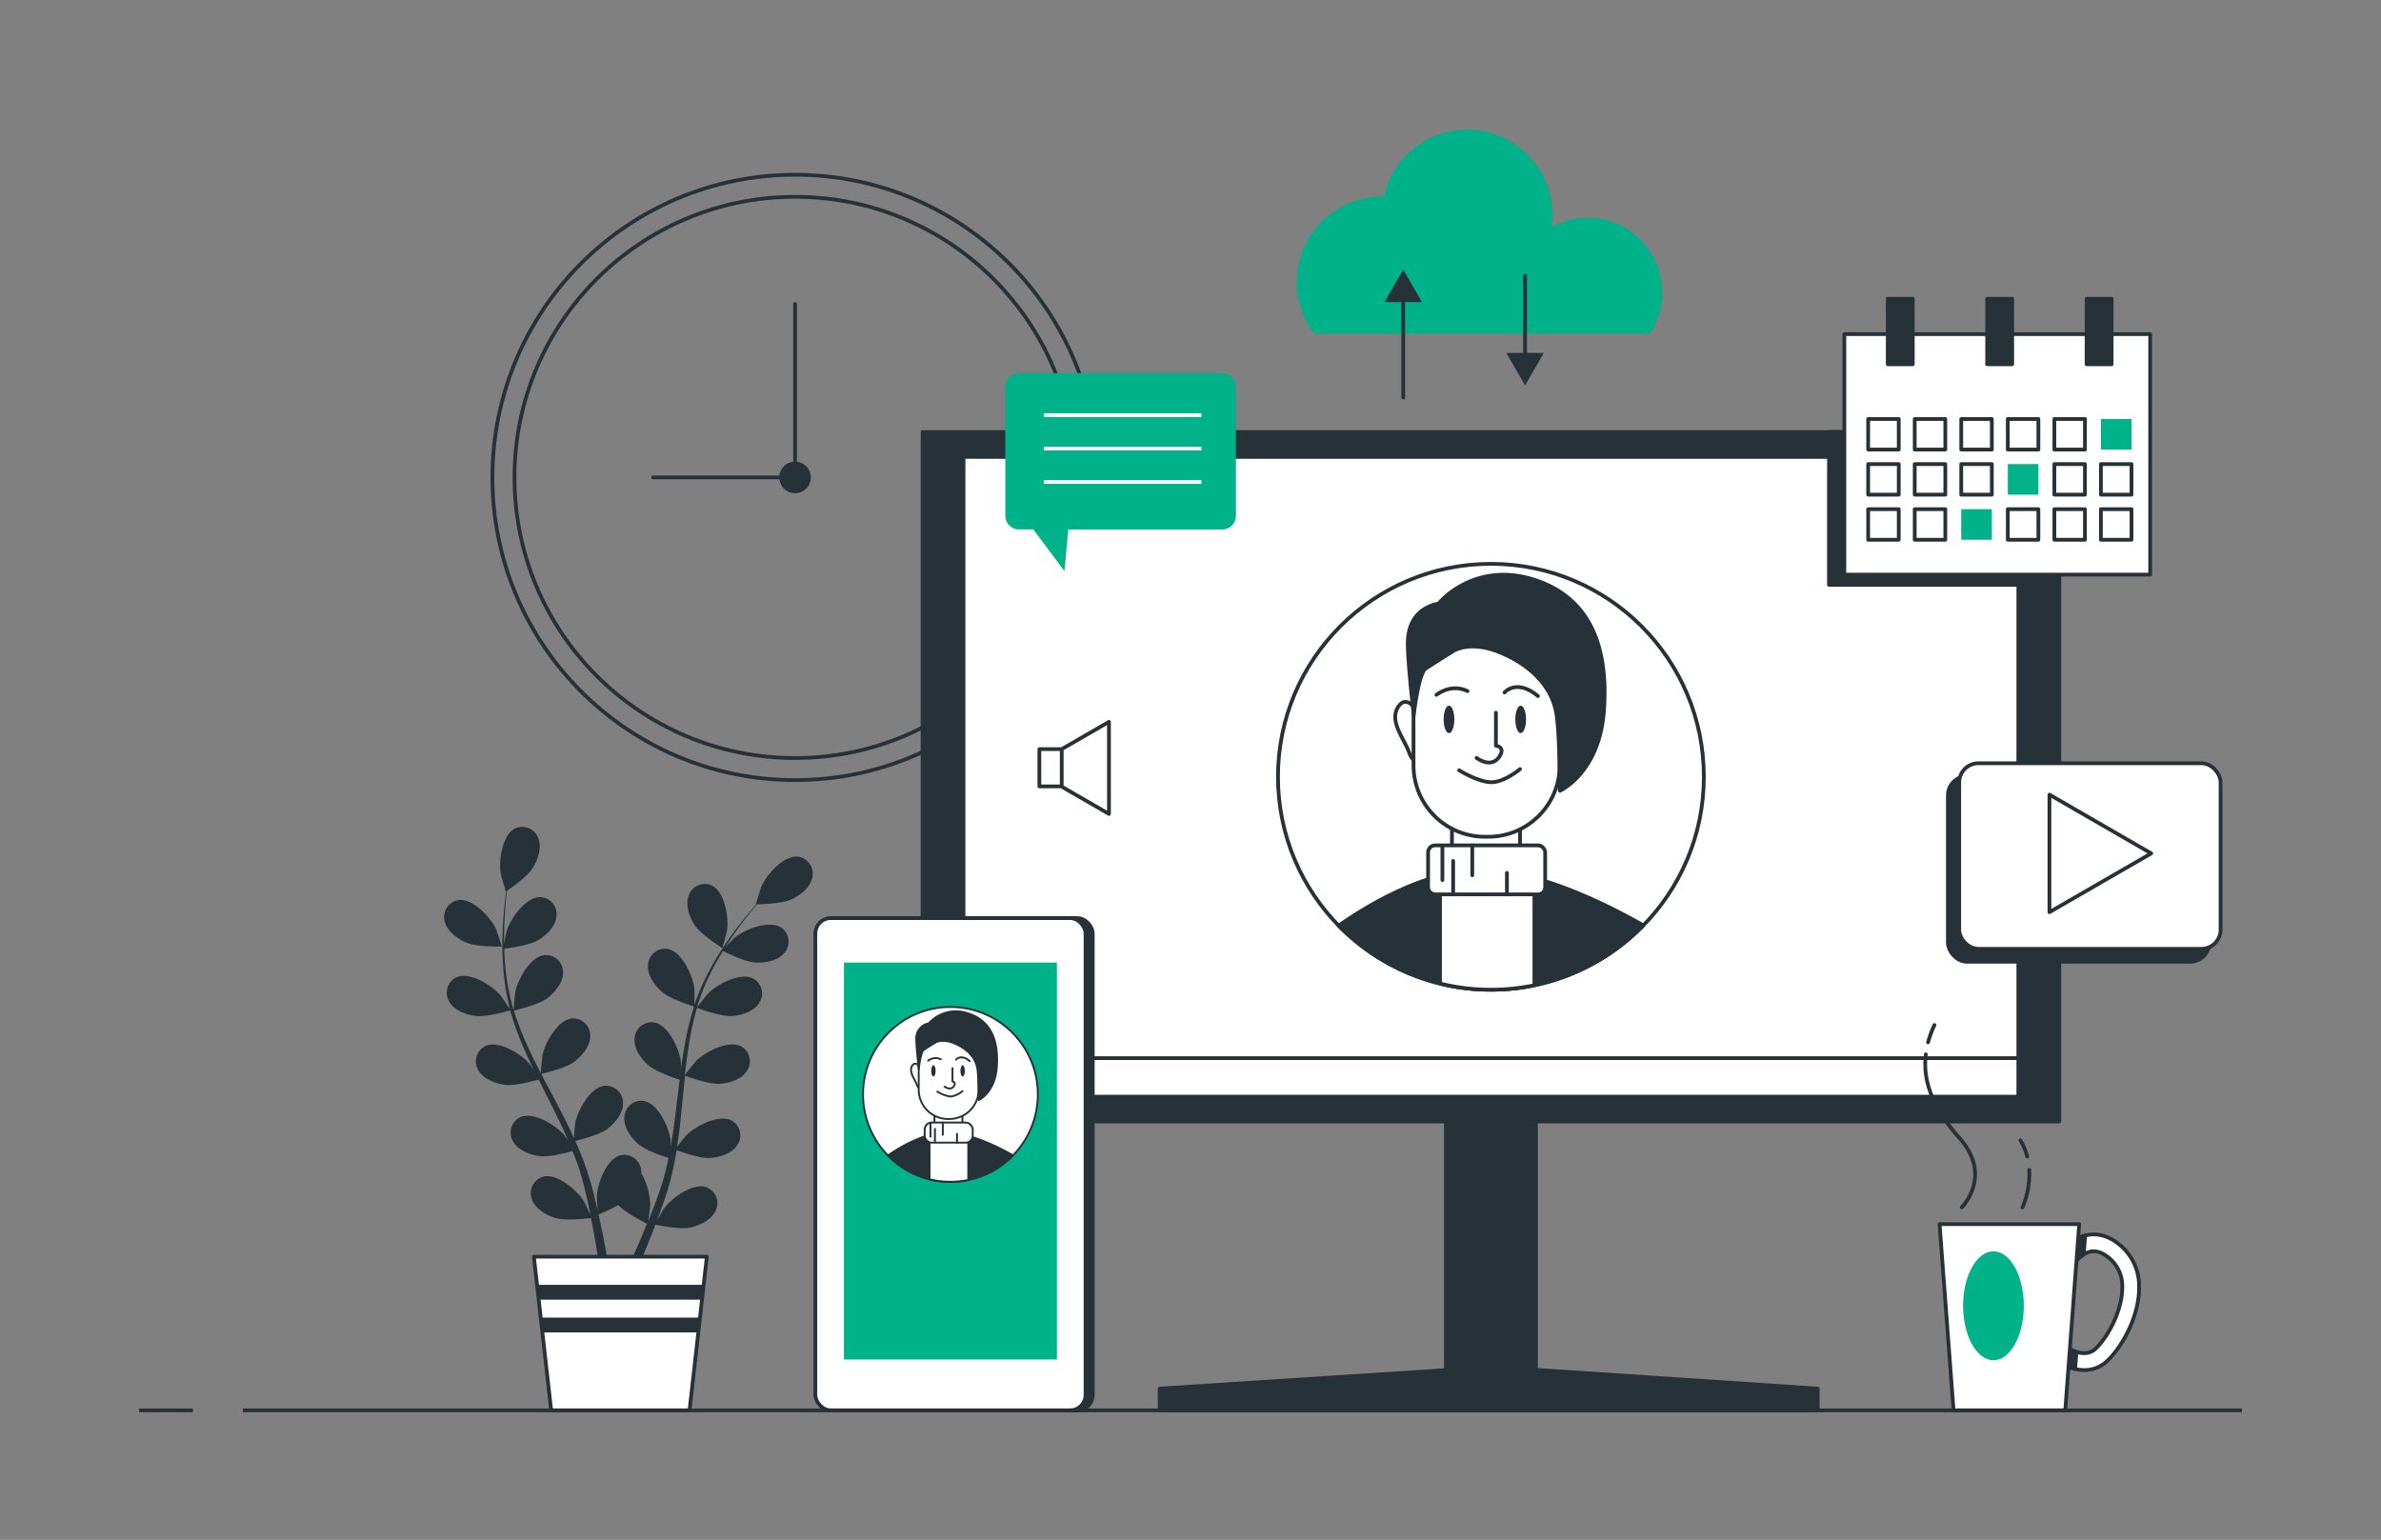 <svg id="Layer_1" data-name="Layer 1" xmlns="http://www.w3.org/2000/svg" viewBox="0 0 633.66 409.82"><rect x="0" y="0" width="633.66" height="409.82" fill="#808080" stroke="none"/><defs><style>.cls-1,.cls-3{fill:none}.cls-1,.cls-3,.cls-4,.cls-5,.cls-8,.cls-9{stroke:#263238}.cls-1{stroke-miterlimit:10}.cls-2,.cls-5,.cls-9{fill:#263238}.cls-3,.cls-4,.cls-5,.cls-8,.cls-9{stroke-linecap:round;stroke-linejoin:round}.cls-4,.cls-8{fill:#fff}.cls-6{fill:#00b289}.cls-8,.cls-9{stroke-width:.5px}</style></defs><circle class="cls-1" cx="211.6" cy="127.06" r="80.55"/><circle class="cls-1" cx="211.6" cy="127.06" r="74.68"/><circle class="cls-2" cx="211.6" cy="127.06" r="4.2"/><path class="cls-3" d="M173.84 127.06h37.76V80.91"/><path class="cls-4" d="M399 118.56a1.92 1.92 0 1 0-1.92 1.91 1.92 1.92 0 0 0 1.92-1.91Z"/><path class="cls-5" d="M384.79 274.51h23.97v96.71h-23.97z"/><path class="cls-5" d="M245.52 114.98h302.52v183.49H245.52z"/><path class="cls-4" d="M256.42 121.6h280.72v170.27H256.42z"/><path class="cls-4" d="M256.42 281.61h280.72v10.25H256.42z"/><path class="cls-5" d="m397.5 363.82-88.87 5.74v5.79h175.12v-5.79l-86.25-5.74z"/><circle class="cls-4" cx="396.78" cy="206.73" r="56.67"/><path class="cls-4" d="M386.41 214.5h18.12v18.12h-18.12zm-8.9-24.5s-2.86-5.72-5.4-1.91 1.62 8.56 2.86 12.08 2.86 1.91 2.86 1.91Zm36.71 0s2.86-5.72 5.41-1.91-1.63 8.56-2.86 12.08-2.86 1.91-2.86 1.91Z"/><path class="cls-4" d="M396.09 222.69h-.91a19 19 0 0 1-19-19v-21.3c0-10.48 8.49-17.81 19-17.81h.91c10.48 0 19 7.33 19 17.81v21.33a19 19 0 0 1-19 18.97Z"/><path class="cls-4" d="M398.11 189.67v8.79s2.11.2 1.34 2.11-2.87 3.63-6.5 1.14"/><path class="cls-2" d="M387.05 191.45c0 2-.64 3.66-1.43 3.66s-1.43-1.64-1.43-3.66.64-3.66 1.43-3.66 1.43 1.64 1.43 3.66Z"/><ellipse class="cls-2" cx="404.7" cy="191.45" rx="1.43" ry="3.66"/><path class="cls-4" d="M388.32 205s5.09 3.18 8.59 3.18 7.63-3.5 7.63-3.5m-22.26-19.75s3.82-3.18 8.27-1m9.85.37s3.18-3.82 8.91.95"/><path class="cls-5" d="M376.24 190.34s1.27-11.13 3.18-12.4 6-3.82 7-4.46a8.18 8.18 0 0 0 1.91-2.54s0-10.49-3.5-10.49-10.17 1.91-10.17 10.81c-.01 5.13 1.58 19.08 1.58 19.08Z"/><path class="cls-5" d="M386.41 173.48s4.66-3.54 13.76.57 13.15 10.23 14.05 16 .91 20.41.91 20.41 10.56-4.7 11.74-21.42-3.53-30.22-19.08-34.91-24.64 6.16-24.64 6.16Zm50.93 72.8c-7.8-4.48-26.34-14.16-41.7-14.77-15.66-.62-32.67 10.12-39.36 14.84a56.62 56.62 0 0 0 81.06-.07Z"/><path class="cls-4" d="M383.23 261.75a56.64 56.64 0 0 0 25.12.46v-28.54a57.05 57.05 0 0 0-12.71-2.16 42.14 42.14 0 0 0-12.41 1.55Z"/><rect class="cls-4" x="380.06" y="224.99" width="31.16" height="13.04" rx="1.86"/><path class="cls-3" d="M383.87 225.31v8.9m2.86 3.18v-8.26m5.09-4.14v7.95m9.22 5.09v-5.72"/><path class="cls-2" d="M124.08 250.85c2.76 1.21 9.5 1.06 9.5 1.06s-1.45-4.42-1.57-4.68c-1.48-3.09-6.16-8.2-10-7.69a4.55 4.55 0 0 0-3.65 5.7c.64 2.63 3.38 4.59 5.72 5.61Z"/><path class="cls-2" d="M126.41 270.37c2.86.42 8.87-1.33 9.35-1.47a80 80 0 0 0 3.65 10.1c.82 1.92 1.72 3.82 2.63 5.72-.54-.8-1-1.52-1.12-1.61-2.24-2.59-8.1-6.28-11.63-4.78a4.54 4.54 0 0 0-2 6.45c1.31 2.38 4.43 3.55 7 3.92s7.72-1 9.08-1.39l1.08 2.17c1.74 3.47 3.49 6.92 5.11 10.36.57 1.21 1.08 2.42 1.61 3.64-.49-.72-.91-1.31-1-1.4-2.25-2.59-8.1-6.28-11.64-4.78a4.54 4.54 0 0 0-2 6.45c1.31 2.38 4.43 3.55 7 3.92s7.23-.88 8.85-1.32c.49 1.25 1 2.51 1.42 3.75.27.86.59 1.66.81 2.54s.48 1.71.71 2.55c.4 1.64.81 3.33 1.16 4.94.24 1.12.46 2.19.68 3.26-.55-1.21-1.69-3.56-1.8-3.75-1.83-2.9-7.06-7.43-10.78-6.49a4.54 4.54 0 0 0-3 6.08c.93 2.54 3.84 4.18 6.28 4.93 2.7.82 8.67.07 9.41 0 .36 1.78.69 3.52 1 5.17.64 3.63 1.12 6.88 1.49 9.63h2.51c-.43-2.85-1-6.24-1.77-10.05-.35-1.81-.77-3.74-1.22-5.72a49.36 49.36 0 0 0 5.25-2.47c2 2.13 7 4.62 7.66 4.93-.69 1.69-1.37 3.32-2 4.85-1.39 3.2-2.72 6.05-3.88 8.46h2.72c1-2.22 2.1-4.76 3.25-7.57.71-1.71 1.42-3.55 2.14-5.45.72.16 6.63 1.35 9.39.73 2.49-.56 5.52-2 6.64-4.44a4.55 4.55 0 0 0-2.51-6.28c-3.64-1.22-9.19 2.91-11.23 5.67-.12.16-1.23 2.07-1.9 3.29.29-.78.58-1.53.86-2.33.59-1.58 1.12-3.18 1.7-4.9l.76-2.54c.27-.84.45-1.76.68-2.66.5-2.07.9-4.2 1.25-6.36 1.39.51 6.34 2.23 8.91 2.05s5.76-1.12 7.23-3.39a4.53 4.53 0 0 0-1.52-6.58c-3.41-1.76-9.53 1.48-12 3.9-.15.15-1.7 2.08-2.53 3.16.2-1.3.41-2.59.58-3.91.47-3.81.83-7.67 1.21-11.53.11-1.18.24-2.36.36-3.54.49.19 6.34 2.36 9.21 2.16 2.55-.18 5.76-1.12 7.24-3.39a4.54 4.54 0 0 0-1.53-6.58c-3.41-1.76-9.53 1.48-12 3.9-.18.18-2.4 3-2.94 3.7.28-2.59.58-5.18 1-7.71a81.31 81.31 0 0 1 2.21-10.14c.23.09 6.32 2.39 9.26 2.18 2.56-.18 5.76-1.12 7.24-3.39a4.54 4.54 0 0 0-1.53-6.58c-3.41-1.76-9.52 1.48-11.95 3.9-.19.19-2.59 3.18-3 3.76.06-.19.09-.4.15-.59a59.08 59.08 0 0 1 4-9.6c.87-1.7 1.8-3.29 2.74-4.81 1.09.55 6.1 3 8.77 3.08s5.84-.47 7.56-2.57a4.54 4.54 0 0 0-.79-6.71c-3.2-2.13-9.63.43-12.31 2.56-.15.12-1.5 1.46-2.47 2.46.43-.68.87-1.39 1.3-2 1.6-2.42 3.22-4.54 4.67-6.4.84-1.05 1.61-2 2.34-2.85 1.35 0 6.78-.19 9.16-1.31s5-3.12 5.53-5.77a4.55 4.55 0 0 0-3.8-5.59c-3.82-.41-8.35 4.82-9.75 8-.12.27-1.52 4.72-1.45 4.72h.08c-.72.82-1.48 1.71-2.3 2.69-1.49 1.84-3.16 3.92-4.83 6.32a79.57 79.57 0 0 0-5 8 58.8 58.8 0 0 0-4.28 9.63v.12c0-1.13 0-4.27-.06-4.51-.45-3.4-3.29-9.71-7.07-10.41a4.55 4.55 0 0 0-5.24 4.27c-.22 2.7 1.74 5.41 3.65 7.11 2.15 1.92 8.13 3.79 8.6 3.93a82.27 82.27 0 0 0-2.52 10.43c-.37 2.06-.67 4.14-1 6.23v-2c-.44-3.4-3.29-9.71-7.07-10.41a4.55 4.55 0 0 0-5.24 4.28c-.22 2.7 1.74 5.4 3.65 7.11s7 3.42 8.35 3.85c-.1.8-.21 1.6-.3 2.4-.46 3.86-.91 7.7-1.46 11.46-.19 1.33-.43 2.62-.66 3.92v-1.7c-.44-3.4-3.29-9.71-7.06-10.41a4.54 4.54 0 0 0-5.24 4.28c-.23 2.7 1.73 5.4 3.64 7.11s6.51 3.25 8.11 3.77c-.28 1.32-.56 2.65-.89 3.92-.25.86-.42 1.71-.72 2.56l-.81 2.52c-.58 1.59-1.16 3.23-1.77 4.76-.41 1.07-.82 2.08-1.23 3.1.21-1.32.56-3.91.57-4.13a17.71 17.71 0 0 0-2.37-8.58 5.6 5.6 0 0 0-.06-1 4.54 4.54 0 0 0-5.56-3.85c-3.7 1-6.06 7.49-6.23 10.92 0 .2.12 2.4.23 3.79-.19-.8-.36-1.59-.57-2.42-.38-1.64-.82-3.26-1.28-5-.26-.83-.51-1.68-.77-2.53s-.6-1.73-.9-2.6c-.73-2-1.57-4-2.47-6 1.44-.34 6.52-1.63 8.56-3.2s4.19-4.11 4.17-6.82a4.55 4.55 0 0 0-4.91-4.65c-3.81.41-7.13 6.49-7.82 9.85 0 .21-.27 2.68-.37 4-.54-1.19-1.08-2.39-1.67-3.58-1.71-3.43-3.54-6.86-5.35-10.28-.56-1.05-1.1-2.1-1.65-3.15.51-.12 6.59-1.53 8.87-3.28 2-1.56 4.19-4.11 4.17-6.82a4.55 4.55 0 0 0-4.91-4.65c-3.81.42-7.13 6.5-7.82 9.85 0 .26-.37 3.8-.41 4.71-1.2-2.31-2.38-4.63-3.44-7a79.69 79.69 0 0 1-3.75-9.68c.24-.05 6.58-1.5 8.92-3.29 2-1.56 4.19-4.11 4.17-6.82a4.55 4.55 0 0 0-4.91-4.65c-3.81.41-7.12 6.49-7.82 9.85-.05.26-.39 4.08-.41 4.78-.06-.2-.14-.39-.19-.58a58.63 58.63 0 0 1-1.95-10.22c-.21-1.9-.31-3.74-.36-5.52 1.21-.15 6.72-.89 9-2.27s4.61-3.62 4.89-6.32a4.55 4.55 0 0 0-4.37-5.16c-3.83 0-7.79 5.67-8.85 8.93-.06.18-.44 2.05-.7 3.41 0-.81-.05-1.64 0-2.41 0-2.9.19-5.56.37-7.91.11-1.34.24-2.55.38-3.68 1.11-.76 5.55-3.89 6.91-6.13s2.42-5.34 1.43-7.86a4.54 4.54 0 0 0-6.25-2.57c-3.41 1.76-4.31 8.62-3.75 12 .05.3 1.34 4.78 1.4 4.74l.06-.05c-.15 1.09-.29 2.25-.43 3.52-.23 2.36-.48 5-.54 7.93a79.78 79.78 0 0 0 .22 9.41 59.8 59.8 0 0 0 1.74 10.39.56.56 0 0 1 0 .12c-.6-.95-2.38-3.54-2.54-3.73-2.24-2.59-8.1-6.28-11.63-4.78a4.53 4.53 0 0 0-2 6.45c1.21 2.31 4.34 3.48 6.87 3.85Z"/><path class="cls-2" d="M192.24 252.34c.06 0 1.22-4.48 1.26-4.77.47-3.4-.61-10.24-4.06-11.91a4.54 4.54 0 0 0-6.18 2.74c-.93 2.55.24 5.67 1.63 7.82 1.64 2.52 7.34 6.11 7.35 6.12Z"/><path class="cls-4" d="M183.51 375.35h-36.83l-4.6-40.9h46.03l-4.6 40.9z"/><path class="cls-2" d="m142.92 341.94.45 3.96h43.45l.45-3.96h-44.35zm42.92 12.68.45-3.96H143.9l.45 3.96h41.49z"/><rect class="cls-5" x="518.4" y="206.57" width="69.56" height="49.39" rx="5.1"/><rect class="cls-4" x="521.41" y="203.13" width="69.56" height="49.39" rx="5.1"/><path class="cls-4" d="m572.51 227.12-27.09-15.64v31.28l27.09-15.64z"/><path class="cls-5" d="M486.75 114.98h61.28v40.67h-61.28z"/><path class="cls-4" d="M490.84 88.93h81.39v64h-81.39z"/><path class="cls-5" d="M502.39 79.52h6.66v17.42h-6.66zm26.46 0h6.66v17.42h-6.66zm26.46 0h6.66v17.42h-6.66z"/><path class="cls-4" d="M497.18 111.51h8.14v8.14h-8.14zm12.39 0h8.14v8.14h-8.14zm12.38 0h8.14v8.14h-8.14zm12.39 0h8.14v8.14h-8.14zm12.39 0h8.14v8.14h-8.14z"/><path class="cls-6" d="M559.12 111.51h8.14v8.14h-8.14z"/><path class="cls-4" d="M497.18 123.51h8.14v8.14h-8.14zm12.39 0h8.14v8.14h-8.14zm12.38 0h8.14v8.14h-8.14z"/><path class="cls-6" d="M534.34 123.51h8.14v8.14h-8.14z"/><path class="cls-4" d="M546.73 123.51h8.14v8.14h-8.14zm12.39 0h8.14v8.14h-8.14zm-61.94 12h8.14v8.14h-8.14zm12.39 0h8.14v8.14h-8.14z"/><path class="cls-6" d="M521.95 135.51h8.14v8.14h-8.14z"/><path class="cls-4" d="M534.34 135.51h8.14v8.14h-8.14zm12.39 0h8.14v8.14h-8.14zm12.39 0h8.14v8.14h-8.14z"/><path class="cls-6" d="M325.3 99.3h-54.12a3.63 3.63 0 0 0-3.63 3.63v34.34a3.64 3.64 0 0 0 3.63 3.63H275l8.29 11.1 1-11.09h41a3.63 3.63 0 0 0 3.63-3.63v-34.35a3.62 3.62 0 0 0-3.62-3.63Z"/><path d="M277.79 110.48h41.94m-41.94 8.9h41.94m-41.94 8.89h41.94" style="fill:#0169ee;stroke:#fff;stroke-miterlimit:10"/><path class="cls-4" d="M554.72 364.62c-4.24 0-8.48-2.71-10.74-4.83a2.24 2.24 0 1 1 3.06-3.28c.06.06 6.85 6.26 10.83 2.29 3.44-3.45 7-10.35 6.94-16.33a9.72 9.72 0 0 0-3-7.22c-1.8-1.67-3.53-2.41-5.15-2.2-2.82.36-4.79 3.4-4.81 3.43a2.24 2.24 0 0 1-3.8-2.39c.12-.19 3.07-4.84 8-5.49 3-.4 6 .73 8.82 3.36a14.24 14.24 0 0 1 4.41 10.43c.13 7.3-4 15.38-8.26 19.58a8.66 8.66 0 0 1-6.3 2.65Z"/><path class="cls-5" d="M552.6 359.8a16.75 16.75 0 0 1-5.56-3.29 2.24 2.24 0 1 0-3.06 3.28 19.06 19.06 0 0 0 8.28 4.55Zm-4.53-25.71a2.24 2.24 0 0 0 3.8 2.39 9.57 9.57 0 0 1 2.68-2.63l.37-5a13 13 0 0 0-6.85 5.24Z"/><path class="cls-4" d="M549.63 375.35H519.9l-3.72-49.55h37.17l-3.72 49.55z"/><ellipse class="cls-6" cx="530.52" cy="347.51" rx="8.08" ry="14.49"/><path class="cls-3" d="M513.11 277.4a28.45 28.45 0 0 1 1.71-4.6m7.26 48.54s8.36-8.37-.56-18.41c-6.69-7.52-9.93-14.73-9-22.33m26.98 27.19a16.49 16.49 0 0 0-1.8-4.31m.55 17.86a22.9 22.9 0 0 0 1.8-10"/><path class="cls-6" d="M439.06 88.79a19.85 19.85 0 0 0-26.13-28.35 23.52 23.52 0 0 0 .24-3.27 22.7 22.7 0 0 0-44.87-4.85h-.53a22.69 22.69 0 0 0-18 36.48Z"/><path class="cls-3" d="M373.45 105.81V78.94"/><path class="cls-2" d="m378.43 80.4-4.98-8.64-4.99 8.64h9.97z"/><path class="cls-3" d="M405.87 73.39v22"/><path class="cls-2" d="m400.88 93.93 4.99 8.64 4.99-8.64h-9.98z"/><rect class="cls-5" x="218.91" y="244.34" width="71.91" height="131.01" rx="4.12"/><rect class="cls-4" x="216.99" y="244.34" width="71.91" height="131.01" rx="4.12"/><path class="cls-6" d="M224.6 256.18h56.68v105.63H224.6z"/><circle class="cls-8" cx="252.94" cy="291.25" r="23.26"/><path class="cls-8" d="M248.69 294.44h7.44v7.44h-7.44zM245 284.39s-1.17-2.35-2.22-.78.67 3.51 1.18 5 1.17.78 1.17.78Zm15.1 0s1.18-2.35 2.22-.78-.67 3.51-1.17 5-1.18.78-1.18.78Z"/><path class="cls-8" d="M252.66 297.8h-.38a7.78 7.78 0 0 1-7.78-7.8v-8.75c0-4.31 3.48-7.31 7.78-7.31h.38c4.3 0 7.79 3 7.79 7.31V290a7.79 7.79 0 0 1-7.79 7.8Z"/><path class="cls-8" d="M253.49 284.25v3.61s.86.07.55.86-1.18 1.49-2.67.47"/><path class="cls-2" d="M249 285c0 .82-.27 1.5-.59 1.5s-.59-.68-.59-1.5.27-1.51.59-1.51.59.66.59 1.51Zm7.78 0c0 .82-.26 1.5-.59 1.5s-.59-.68-.59-1.5.27-1.51.59-1.51.59.66.59 1.51Z"/><path class="cls-8" d="M249.47 290.52a8.86 8.86 0 0 0 3.52 1.31 6.22 6.22 0 0 0 3.14-1.44M247 282.3a3.25 3.25 0 0 1 3.39-.39m4.04.09s1.3-1.57 3.65.39"/><path class="cls-9" d="M244.51 284.52s.52-4.57 1.31-5.09 2.48-1.57 2.87-1.83a3.41 3.41 0 0 0 .78-1s0-4.31-1.44-4.31a4.05 4.05 0 0 0-4.17 4.44c0 2.06.65 7.79.65 7.79Z"/><path class="cls-9" d="M248.69 277.6s1.91-1.45 5.64.23 5.4 4.2 5.77 6.56.37 8.38.37 8.38 4.34-1.93 4.82-8.8-1.44-12.4-7.83-14.33a9.69 9.69 0 0 0-10.11 2.53Zm20.9 29.88c-3.2-1.83-10.81-5.81-17.12-6.06s-13.41 4.16-16.15 6.09a23.23 23.23 0 0 0 33.27 0Z"/><path class="cls-8" d="M247.38 313.84a23.64 23.64 0 0 0 5.56.67 23.19 23.19 0 0 0 4.75-.49v-11.71a23.3 23.3 0 0 0-5.22-.89 17.06 17.06 0 0 0-5.09.64Z"/><rect class="cls-8" x="246.08" y="298.75" width="12.79" height="5.35" rx="1.86"/><path d="M247.64 298.88v3.65m1.18 1.31v-3.4m2.09-1.69v3.26m3.78 2.09v-2.35" style="stroke-width:.5px;stroke-linecap:round;stroke-linejoin:round;stroke:#263238;fill:none"/><path class="cls-1" d="M64.65 375.35h531.98m-559.6 0h14.32"/><path class="cls-4" d="M282.56 199.37v9.99l12.57 7.26v-24.51l-12.57 7.26zm-5.95 0h5.95v9.92h-5.95z"/></svg>